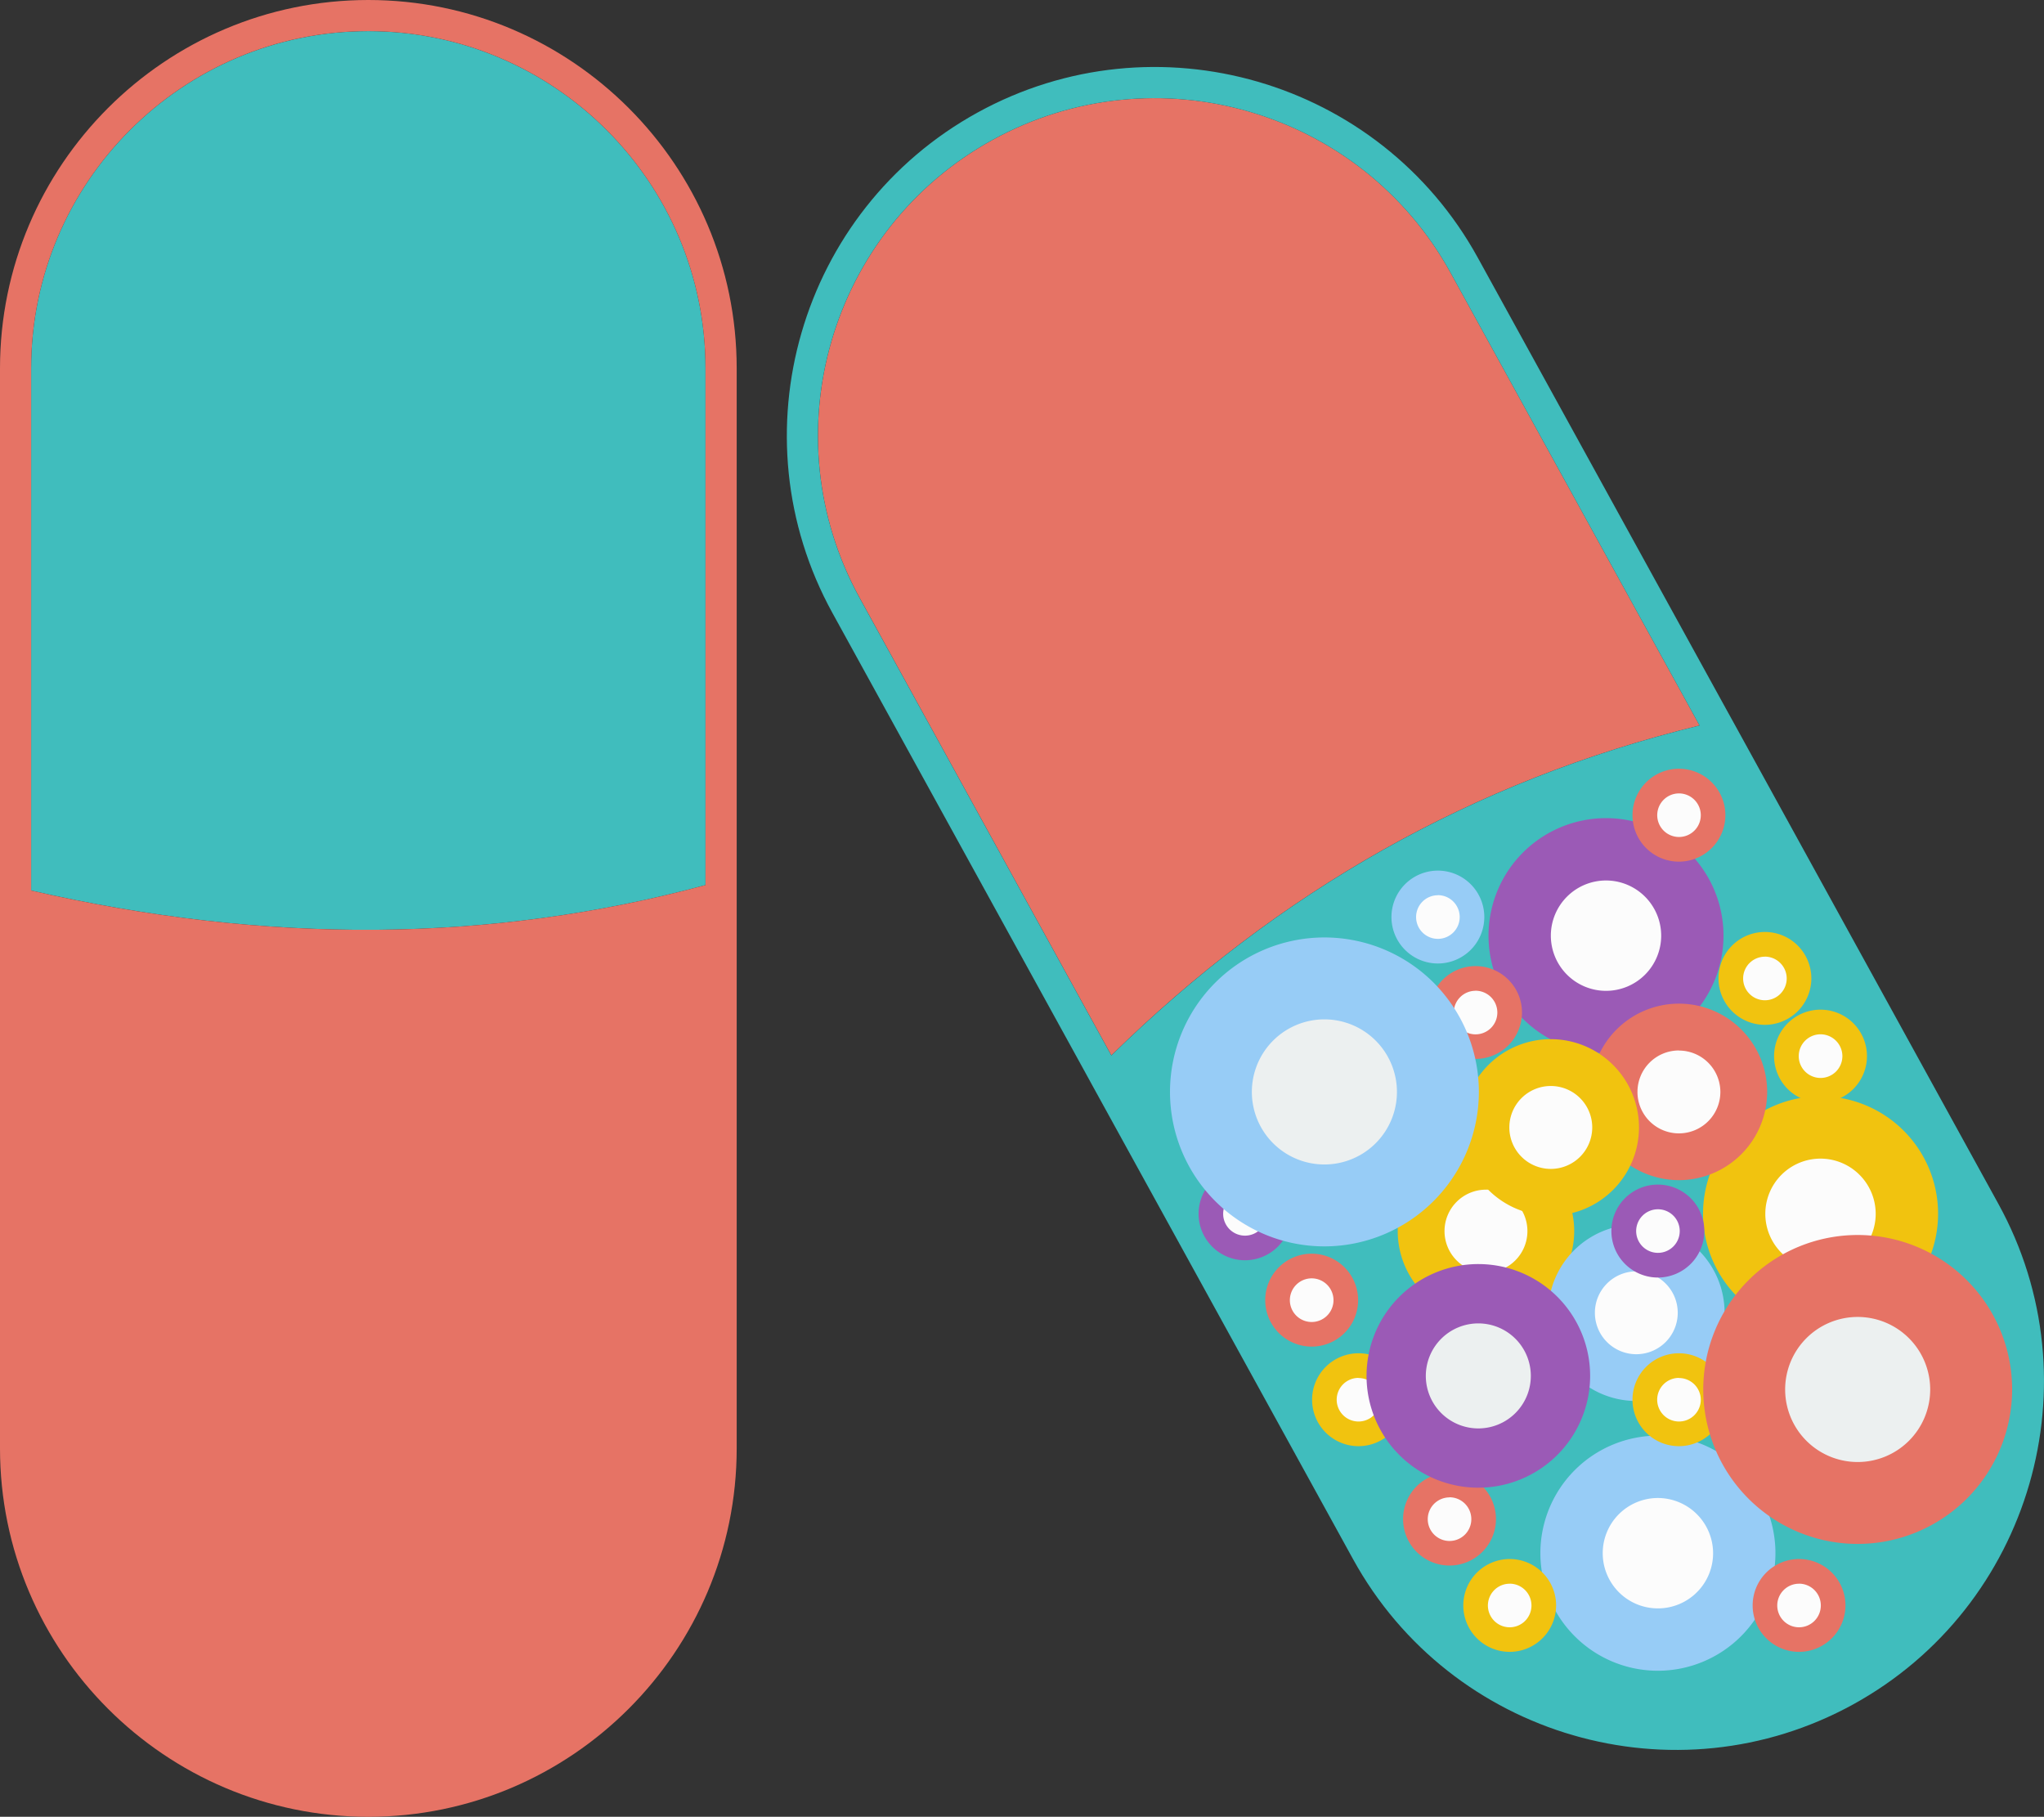 <svg xmlns="http://www.w3.org/2000/svg" width="1080" height="959.8" viewBox="0 0 1080 959.8"><rect x="0" y="0" width="1080" height="959.8" fill="#333333" stroke="none"/><g id="Слой_2" data-name="Слой 2"><g id="sport21_80284214"><g id="sport21_80284214-2" data-name="sport21_80284214"><path d="M372.77 194.59v273C259.4 498.18 141.08 499 16.45 470.46V194.59c0-98.22 79.93-178.14 178.17-178.14S372.77 96.37 372.77 194.59z" fill="#40bdbd"/><path d="M389.25 479.27v285.9c0 107.3-87.3 194.63-194.63 194.63S0 872.47.0 765.17V194.59C0 87.29 87.33.0 194.62.0S389.25 87.29 389.25 194.59V479.27zm-16.48-11.69v-273c0-98.22-79.9-178.14-178.15-178.14S16.45 96.37 16.45 194.59V470.46C141.08 499 259.4 498.18 372.77 467.58z" fill="#e67365"/><path d="M766.44 144.09 898 383.27c-120 29.35-222.7 87.91-310.79 174.28l-133-241.71c-47.33-86.06-15.83-194.61 70.24-241.95S719.11 58 766.44 144.09z" fill="#e67365"/><path d="M1055.93 636.05c51.72 94 17.32 212.61-76.73 264.35s-212.57 17.31-264.29-76.73L578.84 576.45l-7.76-14.14L439.81 323.77c-51.72-94-17.31-212.59 76.7-264.31s212.61-17.34 264.33 76.69L910.1 371.05l8 14.5zM898 383.27 766.44 144.09c-47.33-86.06-155.9-117.55-242-70.2s-117.57 155.89-70.24 242l133 241.71C675.34 471.18 778.05 412.62 898 383.27z" fill="#40bdbd"/><path d="M1007.55 641.24a45.63 45.63.0 1 1-45.61-45.61A45.61 45.61.0 0 1 1007.55 641.24z" fill="#fcfcfc"/><path d="M961.94 703.34a62.1 62.1.0 1 1 62.1-62.1A62.16 62.16.0 0 1 961.94 703.34zm0-91.25a29.16 29.16.0 1 0 29.13 29.15A29.19 29.19.0 0 0 961.94 612.09z" fill="#f1c30f"/><path d="M921.61 820.55A45.64 45.64.0 1 1 876 774.92 45.64 45.64.0 0 1 921.61 820.55z" fill="#fcfcfc"/><path d="M876 882.64a62.1 62.1.0 1 1 62.1-62.09A62.16 62.16.0 0 1 876 882.64zm0-91.26a29.16 29.16.0 1 0 29.16 29.17A29.23 29.23.0 0 0 876 791.38z" fill="#97ccf6"/><path d="M894.19 494.3a45.63 45.63.0 1 1-45.63-45.62A45.61 45.61.0 0 1 894.19 494.3z" fill="#fcfcfc"/><path d="M848.56 556.38a62.08 62.08.0 1 1 62.1-62.08A62.17 62.17.0 0 1 848.56 556.38zm0-91.23a29.15 29.15.0 1 0 29.17 29.15A29.18 29.18.0 0 0 848.56 465.15z" fill="#9b5ab6"/><path d="M819.4 650.37a34.24 34.24.0 1 1-34.26-34.27A34.26 34.26.0 0 1 819.4 650.37z" fill="#fcfcfc"/><path d="M785.14 697a46.62 46.62.0 1 1 46.63-46.6A46.67 46.67.0 0 1 785.14 697zm0-68.51a21.9 21.9.0 1 0 21.91 21.91A21.92 21.92.0 0 0 785.14 628.46z" fill="#f1c30f"/><circle cx="864.59" cy="693.51" r="34.26" fill="#fcfcfc"/><path d="M864.59 740.13a46.61 46.61.0 1 1 46.64-46.62A46.66 46.66.0 0 1 864.59 740.13zm0-68.49a21.89 21.89.0 1 0 21.89 21.87A21.91 21.91.0 0 0 864.59 671.64z" fill="#97ccf6"/><path d="M921.35 576.83a34.25 34.25.0 1 1-34.23-34.24A34.23 34.23.0 0 1 921.35 576.83z" fill="#fcfcfc"/><path d="M887.12 623.46a46.62 46.62.0 1 1 46.61-46.63A46.69 46.69.0 0 1 887.12 623.46zm0-68.51A21.9 21.9.0 1 0 909 576.83 21.91 21.91.0 0 0 887.12 555z" fill="#e67365"/><path d="M853.65 595.63a34.26 34.26.0 1 1-34.25-34.24A34.24 34.24.0 0 1 853.65 595.63z" fill="#fcfcfc"/><path d="M819.4 642.24A46.63 46.63.0 1 1 866 595.63 46.66 46.66.0 0 1 819.4 642.24zm0-68.52a21.9 21.9.0 1 0 21.9 21.91A21.9 21.9.0 0 0 819.4 573.72z" fill="#f1c30f"/><path d="M777.77 484.43a18 18 0 1 1-18-18.05A18 18 0 0 1 777.77 484.43z" fill="#fcfcfc"/><path d="M759.74 509a24.53 24.53.0 1 1 24.53-24.52A24.55 24.55.0 0 1 759.74 509zm0-36.05a11.52 11.52.0 1 0 11.53 11.53A11.56 11.56.0 0 0 759.74 472.9z" fill="#97ccf6"/><path d="M950.57 516.9a18 18 0 1 1-18-18 18 18 0 0 1 18 18z" fill="#fcfcfc"/><path d="M932.54 541.41a24.53 24.53.0 1 1 24.53-24.51A24.56 24.56.0 0 1 932.54 541.41zm0-36a11.51 11.51.0 1 0 11.51 11.52A11.54 11.54.0 0 0 932.54 505.38z" fill="#f1c30f"/><path d="M894 650.37a18 18 0 1 1-18-18 18 18 0 0 1 18 18z" fill="#fcfcfc"/><path d="M876 674.91a24.55 24.55.0 1 1 24.52-24.54A24.57 24.57.0 0 1 876 674.91zm0-36.06a11.51 11.51.0 1 0 11.53 11.52A11.51 11.51.0 0 0 876 638.85z" fill="#9b5ab6"/><path d="M711.09 686.87a18 18 0 1 1-18-18 18 18 0 0 1 18 18z" fill="#fcfcfc"/><path d="M693.06 711.4a24.54 24.54.0 1 1 24.53-24.53A24.53 24.53.0 0 1 693.06 711.4zm0-36.06a11.53 11.53.0 1 0 11.53 11.53A11.54 11.54.0 0 0 693.06 675.34z" fill="#e67365"/><path d="M783.93 802.52a18 18 0 1 1-18-18 18 18 0 0 1 18 18z" fill="#fcfcfc"/><path d="M765.9 827.06a24.54 24.54.0 1 1 24.53-24.54A24.57 24.57.0 0 1 765.9 827.06zm0-36a11.51 11.51.0 1 0 11.51 11.51A11.54 11.54.0 0 0 765.9 791z" fill="#e67365"/><path d="M815.69 848.13a18 18 0 1 1-18-18 18 18 0 0 1 18 18z" fill="#fcfcfc"/><path d="M797.66 872.66a24.52 24.52.0 1 1 24.55-24.53A24.57 24.57.0 0 1 797.66 872.66zm0-36a11.51 11.51.0 1 0 11.53 11.49A11.53 11.53.0 0 0 797.66 836.64z" fill="#f1c30f"/><path d="M968.57 848.13a18 18 0 1 1-18-18 18 18 0 0 1 18 18z" fill="#fcfcfc"/><path d="M950.57 872.66a24.52 24.52.0 1 1 24.53-24.53A24.57 24.57.0 0 1 950.57 872.66zm0-36a11.51 11.51.0 1 0 11.51 11.49A11.53 11.53.0 0 0 950.57 836.64z" fill="#e67365"/><path d="M905.15 739.47a18 18 0 1 1-18-18 18 18 0 0 1 18 18z" fill="#fcfcfc"/><path d="M887.12 764a24.54 24.54.0 1 1 24.53-24.56A24.58 24.58.0 0 1 887.12 764zm0-36.07a11.52 11.52.0 1 0 11.54 11.51A11.55 11.55.0 0 0 887.12 728z" fill="#f1c30f"/><path d="M797.66 534.91a18 18 0 1 1-18-18 18 18 0 0 1 18 18z" fill="#fcfcfc"/><path d="M779.63 559.42a24.52 24.52.0 1 1 24.55-24.51A24.54 24.54.0 0 1 779.63 559.42zm0-36a11.51 11.51.0 1 0 11.53 11.52A11.53 11.53.0 0 0 779.63 523.39z" fill="#e67365"/><path d="M905.15 430.67a18 18 0 1 1-18-18.05A18 18 0 0 1 905.15 430.67z" fill="#fcfcfc"/><path d="M887.12 455.2a24.54 24.54.0 1 1 24.53-24.53A24.56 24.56.0 0 1 887.12 455.2zm0-36.05a11.51 11.51.0 1 0 11.54 11.52A11.54 11.54.0 0 0 887.12 419.15z" fill="#e67365"/><path d="M980 558a18 18 0 1 1-18-18.05A18 18 0 0 1 980 558z" fill="#fcfcfc"/><path d="M961.94 582.48A24.54 24.54.0 1 1 986.46 558 24.56 24.56.0 0 1 961.94 582.48zm0-36.07A11.53 11.53.0 1 0 973.47 558 11.58 11.58.0 0 0 961.94 546.41z" fill="#f1c30f"/><path d="M675.88 641.24a18 18 0 1 1-18-18 18 18 0 0 1 18 18z" fill="#fcfcfc"/><path d="M657.85 665.78a24.53 24.53.0 1 1 24.52-24.54A24.54 24.54.0 0 1 657.85 665.78zm0-36.06a11.53 11.53.0 1 0 11.5 11.52A11.51 11.51.0 0 0 657.85 629.72z" fill="#9b5ab6"/><path d="M735.83 739.47a18 18 0 1 1-18-18 18 18 0 0 1 18 18z" fill="#fcfcfc"/><path d="M717.81 764a24.54 24.54.0 1 1 24.55-24.56A24.6 24.6.0 0 1 717.81 764zm0-36.07a11.52 11.52.0 1 0 11.51 11.51A11.53 11.53.0 0 0 717.81 728z" fill="#f1c30f"/><path d="M824.51 726.88a43.4 43.4.0 1 1-43.42-43.41A43.39 43.39.0 0 1 824.51 726.88z" fill="#ecf0f0"/><path d="M781.09 785.94a59.07 59.07.0 1 1 59.1-59.06A59.13 59.13.0 0 1 781.09 785.94zm0-86.8a27.74 27.74.0 1 0 27.76 27.74A27.74 27.74.0 0 0 781.09 699.14z" fill="#9b5ab6"/><path d="M1041.5 734a59.95 59.95.0 1 1-60-60 60 60 0 0 1 60 60z" fill="#ecf0f0"/><path d="M981.53 815.64A81.6 81.6.0 1 1 1063.16 734 81.69 81.69.0 0 1 981.53 815.64zm0-119.91a38.32 38.32.0 1 0 38.34 38.3A38.35 38.35.0 0 0 981.53 695.73z" fill="#e67365"/><path d="M759.74 576.86a59.95 59.95.0 1 1-60-60 59.93 59.93.0 0 1 60 60z" fill="#ecf0f0"/><path d="M699.79 658.45a81.6 81.6.0 1 1 81.61-81.59A81.71 81.71.0 0 1 699.79 658.45zm0-119.93a38.33 38.33.0 1 0 38.32 38.34A38.35 38.35.0 0 0 699.79 538.52z" fill="#97ccf6"/></g></g></g></svg>